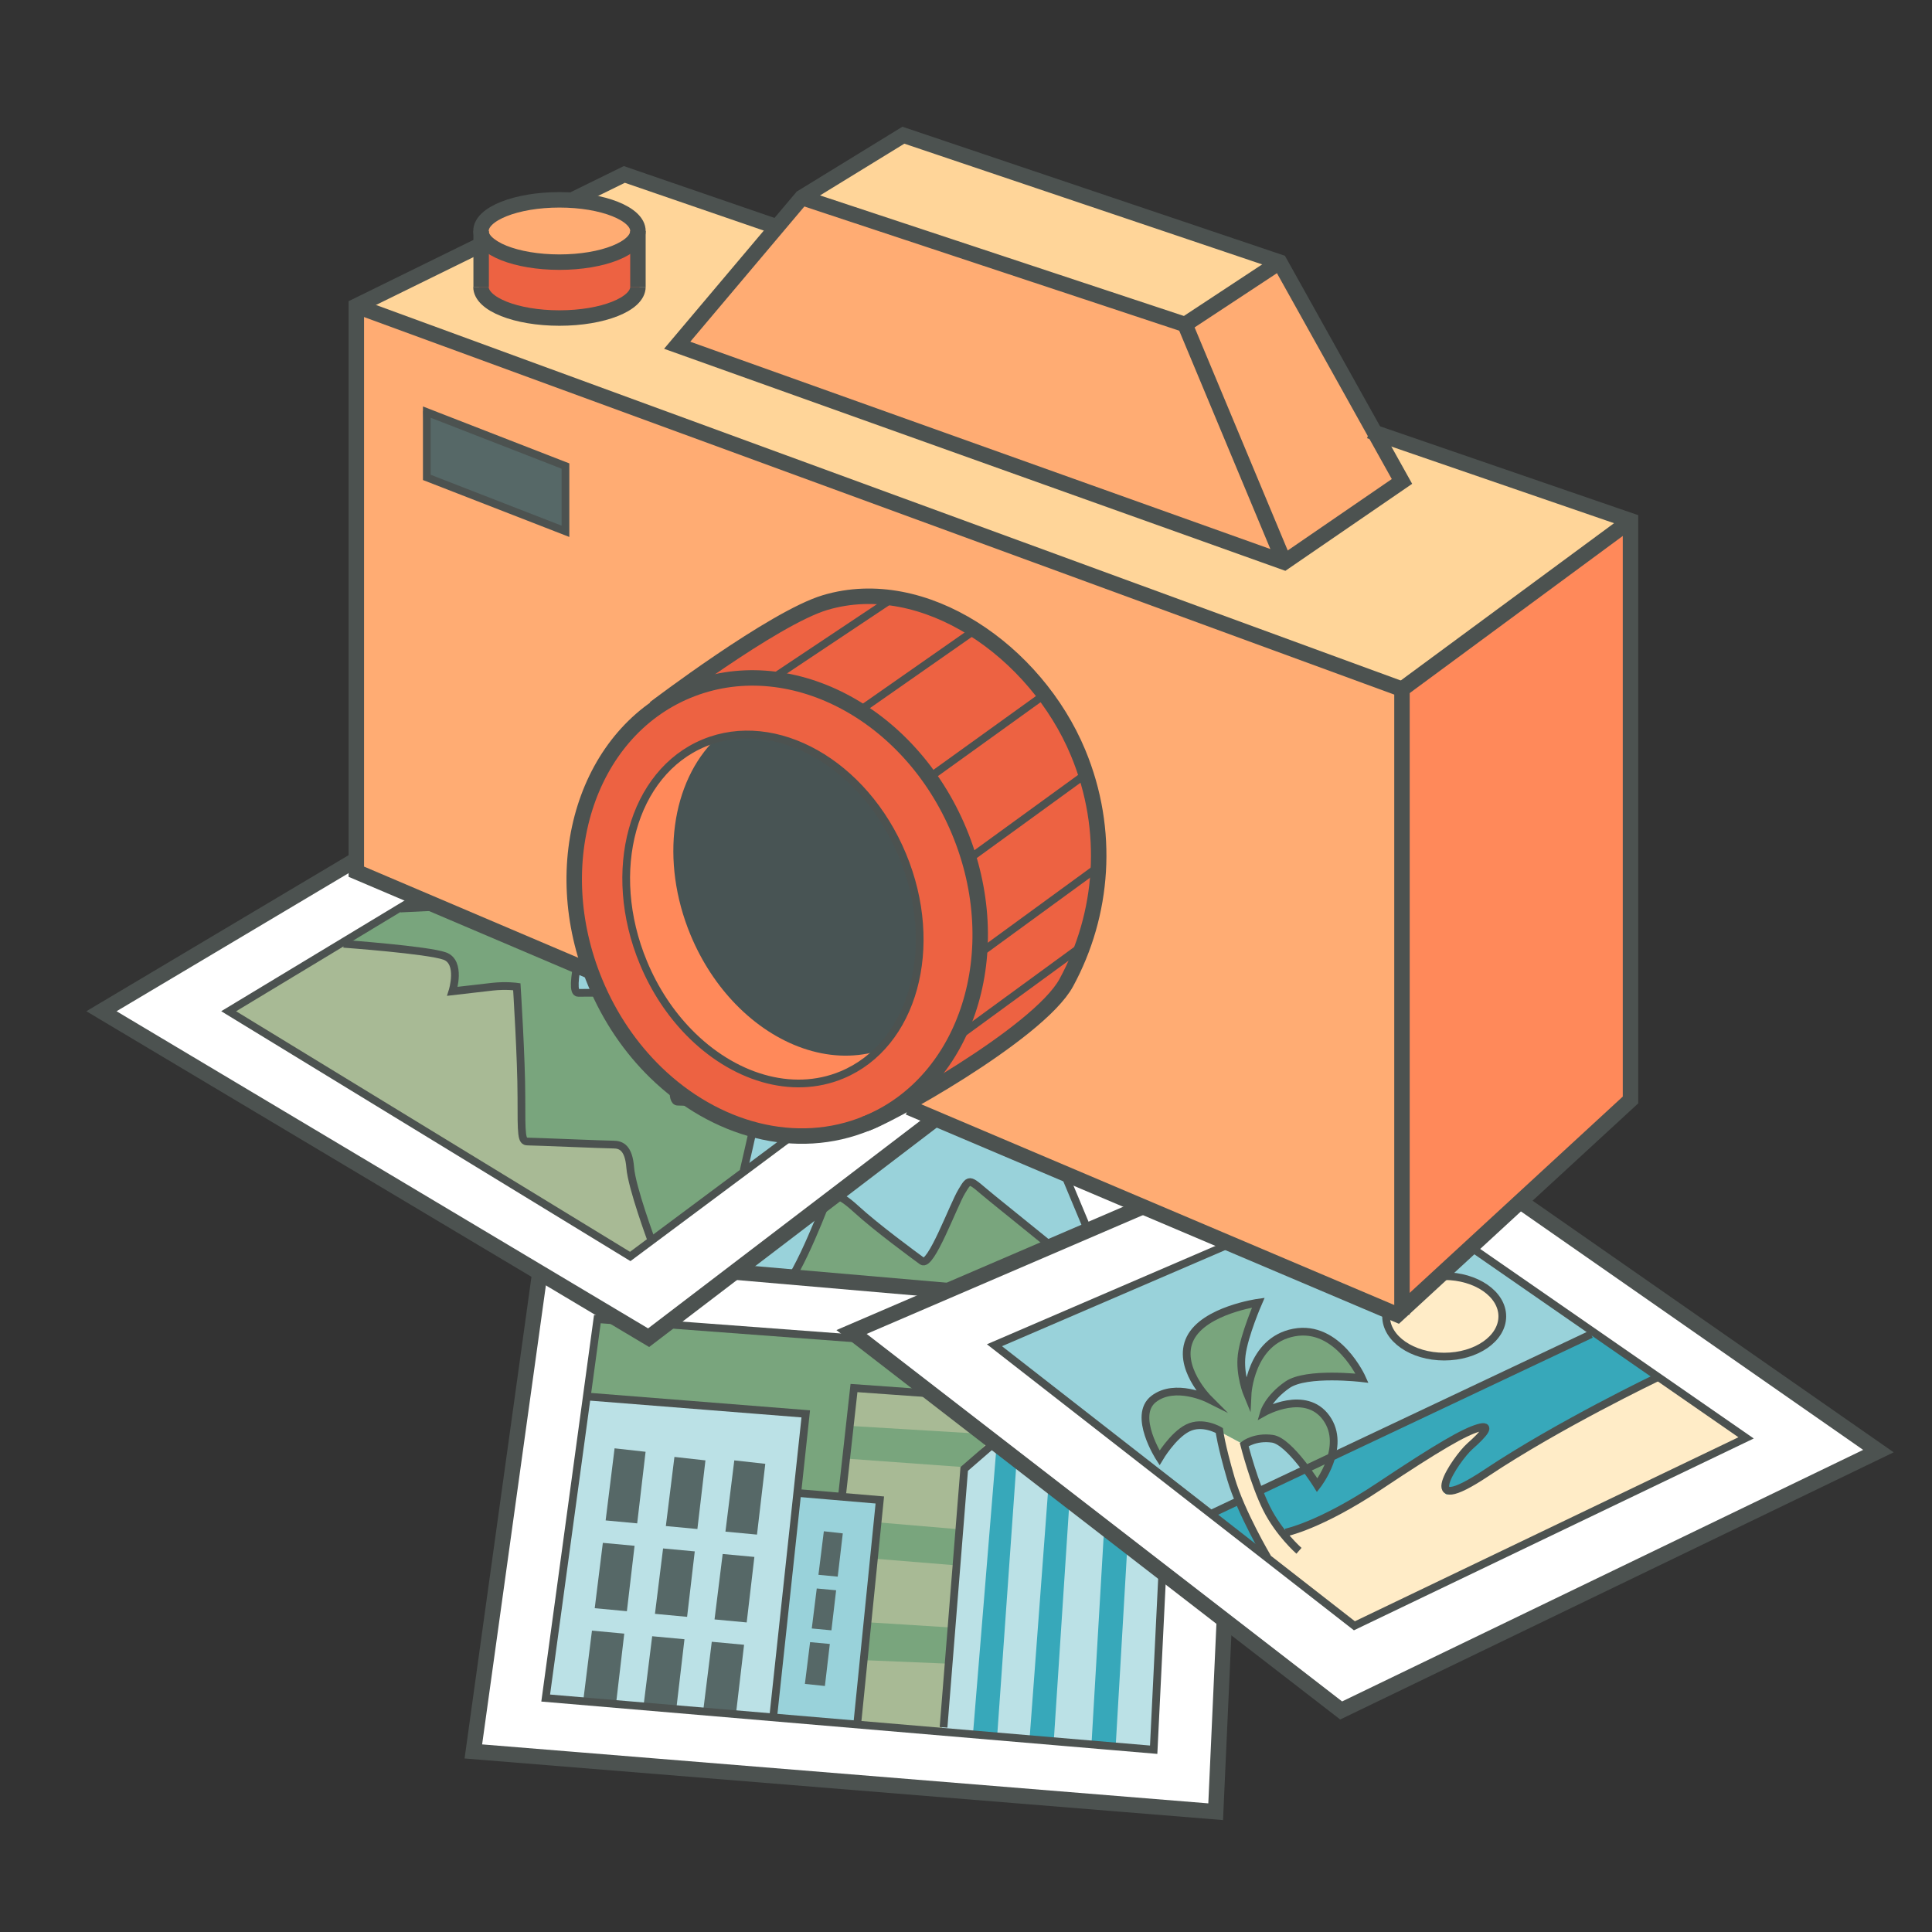 <?xml version="1.0" encoding="utf-8"?>
<!-- Generator: Adobe Illustrator 16.0.0, SVG Export Plug-In . SVG Version: 6.00 Build 0)  -->
<!DOCTYPE svg PUBLIC "-//W3C//DTD SVG 1.1//EN" "http://www.w3.org/Graphics/SVG/1.1/DTD/svg11.dtd">
<svg version="1.1" id="Warstwa_59" xmlns="http://www.w3.org/2000/svg" xmlns:xlink="http://www.w3.org/1999/xlink" x="0px" y="0px"
	 width="250px" height="250px" viewBox="0 0 250 250" enable-background="new 0 0 250 250" xml:space="preserve">
<rect x="0" y="0" width="250" height="250" fill="#333333" stroke="none"/>
<g id="Warstwa_69_1_">
	<g id="Warstwa_65_1_">
		<polygon fill="#FFFFFF" points="167.483,201.14 142.03,141.221 66.435,128.654 85.281,193.571 		"/>
		<polygon fill="#99D2DA" points="144.616,168.918 135.757,147.441 78.887,138.505 88.864,170.879 		"/>
		<path fill="#79A57D" d="M154.521,191.651l-10.236-23.959c0,0-4.887-4.068-10.009-7.817c-5.121-3.748-8.728-6.879-8.728-6.879
			s-2.598,5.227-3.843,7.264c-1.246,2.038-1.66,3.948-3.826,1.871c-2.165-2.078-8.814-7.435-9.965-7.541
			c-1.152-0.106-1.481,2.356-3.183,6.026c-1.702,3.671-2.894,6.977-4.132,6.317c-1.237-0.66-4.233-2.608-5.792-3.503
			c-1.559-0.895-2.636-1.438-3.104-0.797c-0.468,0.64-3.343,5.909-3.343,5.909l5.167,17.791L154.521,191.651z"/>
		<path fill="#A8BA95" d="M147.874,176.22c0,0-9.313-6.08-11.383-6.611s-2.26,0.066-2.963,1.027c-0.703,0.96-0.808,2.11-0.808,2.11
			s-3.606-3.132-4.931-4.346c-1.323-1.214-1.643-1.449-2.58-0.168c-0.938,1.28-11.14,14.212-11.14,14.212s-1.109,0.171-3.029-1.233
			c-1.921-1.405-7.565-5.781-8.354-5.377c-0.789,0.405-1.257,1.046-4.284,3.501c-3.026,2.455-5.669,3.716-5.669,3.716l0.793,3.283
			l60.993,5.317L147.874,176.22z"/>
	</g>
	<g id="Warstwa_64_1_">
		<polygon fill="none" stroke="#4C5250" stroke-width="2" stroke-miterlimit="10" points="167.686,201.535 142.03,141.221 
			66.232,128.26 85.601,193.806 		"/>
		<polygon fill="none" stroke="#4C5250" stroke-miterlimit="10" points="154.402,191.813 135.917,147.56 78.887,138.507 
			93.73,186.729 		"/>
		<path fill="none" stroke="#4C5250" stroke-miterlimit="10" d="M147.553,175.986c0,0-9.27-5.804-11.499-6.452
			c-2.229-0.648-3.493,3.095-3.493,3.095s-2.487-2.311-3.811-3.524c-1.323-1.216-2.562-1.875-2.562-1.875s-5.985,7.172-8.914,11.173
			c-2.927,4-3.396,4.641-4.037,4.172c-0.64-0.468-8.397-5.654-9.196-6.239c-0.801-0.586-1.835-0.852-3.519,1.112
			c-1.683,1.963-7.863,6.042-7.863,6.042"/>
		<path fill="none" stroke="#4C5250" stroke-miterlimit="10" d="M144.326,167.971c0,0-12.815-10.363-15.897-12.866
			c-3.085-2.503-2.85-2.822-3.979-0.945c-1.128,1.878-4.01,9.846-5.131,9.025c-1.12-0.82-5.921-4.336-8.568-6.765
			c-2.646-2.427-3.436-2.021-3.935-0.668c-0.5,1.356-4.776,12.236-6.217,11.182c-1.441-1.054-8.673-5.611-9.217-4.534
			c-0.542,1.077-2.937,6.699-2.937,6.699"/>
	</g>
</g>
<g id="Warstwa_70_1_">
	<g id="Warstwa_67_1_">
		<polygon fill="#FFFFFF" points="70.389,162.675 159.981,170.251 157.083,234.438 61.029,226.637 		"/>
		<polygon fill="#79A57D" points="70.834,219.951 77.298,170.921 151.514,176.269 149.285,226.415 		"/>
		<polygon fill="#99D2DA" points="103.15,192.984 113.625,194.099 110.951,223.07 99.808,222.18 		"/>
		<polygon fill="#A8BA95" points="108.945,193.652 110.505,179.612 129.003,180.728 129.003,186.521 124.991,189.865 
			121.871,223.74 110.951,223.07 113.625,194.099 		"/>
		<polygon fill="#BBE1E6" points="75.96,180.728 104.042,182.733 99.808,222.18 70.834,219.951 		"/>
		<polygon fill="#566867" points="97.955,198.577 99.028,189.418 95.017,188.973 93.872,198.193 		"/>
		<polygon fill="#566867" points="90.242,197.854 91.284,188.973 87.271,188.525 86.161,197.471 		"/>
		<polygon fill="#566867" points="82.452,197.123 83.538,187.859 79.526,187.412 78.369,196.741 		"/>
		<polygon fill="#566867" points="96.622,209.943 97.616,201.466 93.513,201.085 92.461,209.553 		"/>
		<polygon fill="#566867" points="92.103,212.444 91.005,221.289 95.239,221.733 96.283,212.833 		"/>
		<polygon fill="#566867" points="108.401,204.016 109.057,198.419 106.605,198.146 105.906,203.781 		"/>
		<polygon fill="#566867" points="107.586,210.963 108.194,205.781 105.687,205.549 105.044,210.723 		"/>
		<polygon fill="#566867" points="104.825,212.491 104.154,217.896 106.742,218.167 107.379,212.728 		"/>
		<polygon fill="#566867" points="88.91,209.219 89.902,200.749 85.802,200.368 84.751,208.83 		"/>
		<polygon fill="#566867" points="84.392,211.728 83.26,220.843 87.495,221.287 88.57,212.116 		"/>
		<polygon fill="#566867" points="81.119,208.49 82.112,200.025 78.008,199.644 76.958,208.101 		"/>
		<polygon fill="#566867" points="76.599,211.002 75.515,219.729 79.75,220.174 80.779,211.391 		"/>
		<polygon fill="#BBE1E6" points="121.871,223.74 124.991,189.865 141.262,175.601 151.514,176.269 149.285,226.415 		"/>
		<polygon fill="#79A57D" points="110.059,184.516 128.558,185.63 124.991,189.865 109.614,188.75 		"/>
		<polygon fill="#79A57D" points="113.625,196.997 124.1,197.887 123.877,202.567 112.957,201.677 		"/>
		<polygon fill="#79A57D" points="112.288,209.922 122.985,210.592 122.54,215.271 111.842,214.825 		"/>
		<polygon fill="#37A8BA" points="129.003,186.521 125.883,224.632 129.003,225.077 131.9,184.069 		"/>
		<polygon fill="#37A8BA" points="136.58,180.058 133.238,224.855 136.357,225.3 139.479,177.606 		"/>
		<polygon fill="#37A8BA" points="144.158,175.824 141.261,225.3 144.381,225.746 147.279,176.047 		"/>
	</g>
	<g id="Warstwa_66_1_">
		<polygon fill="none" stroke="#4C5250" stroke-width="2" stroke-miterlimit="10" points="61.251,226.635 70.166,162.45 
			160.205,170.25 157.307,234.436 		"/>
		<polygon fill="none" stroke="#4C5250" stroke-miterlimit="10" points="77.298,170.696 151.736,176.267 149.285,226.413 
			70.612,219.727 		"/>
		<polyline fill="none" stroke="#4C5250" stroke-miterlimit="10" points="76.184,180.726 104.265,182.954 100.03,222.401 		"/>
		<polyline fill="none" stroke="#4C5250" stroke-miterlimit="10" points="103.374,193.205 113.848,194.097 110.951,222.847 		"/>
		<polyline fill="none" stroke="#4C5250" stroke-miterlimit="10" points="122.095,223.515 124.769,190.085 141.483,175.6 		"/>
		<polyline fill="none" stroke="#4C5250" stroke-miterlimit="10" points="108.945,193.65 110.505,179.611 129.227,180.948 
			128.558,186.965 		"/>
	</g>
</g>
<g id="Warstwa_69_kopia_1_">
	<g id="Warstwa_65_kopia_1_">
		<polygon fill="#FFFFFF" points="13.524,130.654 69.453,97.336 137.877,131.845 84.328,173.098 		"/>
		<polygon fill="#99D2DA" points="51.009,118.159 70.842,106.062 122.011,132.439 94.839,152.67 		"/>
		<path fill="#79A57D" d="M29.589,130.654L52,117.366c0,0,6.346-0.396,12.693-0.396c6.347,0,11.106-0.396,11.106-0.396
			s-0.991,5.752-1.189,8.132c-0.198,2.38-0.992,4.165,1.983,3.769c2.975-0.397,11.504-0.793,12.495-0.199
			c0.992,0.595-0.197,2.776-0.991,6.743s-1.786,7.339-0.397,7.538c1.388,0.198,4.957,0.396,6.743,0.594
			c1.786,0.199,2.976,0.397,2.976,1.19s-0.793,6.743-0.793,6.743l-14.677,11.305L29.589,130.654z"/>
		<path fill="#A8BA95" d="M44.067,122.127c0,0,11.106,0.595,13.089,1.388s1.785,1.389,1.785,2.579c0,1.189-0.595,2.181-0.595,2.181
			s4.76-0.397,6.545-0.595c1.785-0.198,2.182-0.199,2.182,1.388s0.595,18.049,0.595,18.049s0.793,0.793,3.173,0.793
			s9.519-0.197,9.916,0.596s0.397,1.586,1.389,5.354c0.991,3.769,2.38,6.347,2.38,6.347l-2.579,2.182l-52.359-31.733L44.067,122.127
			z"/>
	</g>
	<g id="Warstwa_64_kopia_1_">
		<polygon fill="none" stroke="#4C5250" stroke-width="2" stroke-miterlimit="10" points="13.127,130.854 69.453,97.336 
			138.273,131.646 83.931,173.098 		"/>
		<polygon fill="none" stroke="#4C5250" stroke-miterlimit="10" points="29.589,130.854 70.643,106.062 122.011,132.44 
			81.551,162.586 		"/>
		<path fill="none" stroke="#4C5250" stroke-miterlimit="10" d="M44.464,122.128c0,0,10.908,0.793,13.09,1.586
			c2.181,0.793,0.991,4.561,0.991,4.561s3.372-0.396,5.156-0.594c1.786-0.199,3.174,0,3.174,0s0.595,9.322,0.595,14.28
			c0,4.957,0,5.751,0.793,5.751s10.115,0.396,11.106,0.396c0.992,0,1.983,0.396,2.182,2.976c0.199,2.578,2.777,9.52,2.777,9.52"/>
		<path fill="none" stroke="#4C5250" stroke-miterlimit="10" d="M51.802,117.565c0,0,16.462-0.793,20.428-0.992
			c3.966-0.198,3.966-0.594,3.768,1.587c-0.199,2.182-2.579,10.313-1.19,10.313c1.388,0,7.338-0.001,10.909-0.397
			c3.57-0.396,3.967,0.397,3.57,1.785c-0.397,1.389-3.373,12.694-1.587,12.694c1.785,0,10.313,0.595,10.115,1.785
			c-0.199,1.189-1.587,7.14-1.587,7.14"/>
	</g>
</g>
<g id="Warstwa_68_1_">
	<g id="Warstwa_63_1_">
		<polygon fill="#FFFFFF" points="110.231,172.365 178.967,142.682 242.837,187.694 173.614,221.15 		"/>
		<polygon fill="#99D2DA" points="128.682,174.073 177.998,152.84 206.411,172.573 157.328,196.096 		"/>
		<polygon fill="#37A8BA" points="156.576,196.091 206.411,172.573 225.734,185.697 175.231,210.35 		"/>
		<path fill="#FFECC7" d="M157.829,185.238l3.006,1.609c0,0,0.213,1.932,1.931,5.688c1.716,3.757,3.434,6.01,3.434,6.01
			s4.078-1.61,9.658-4.829c5.579-3.219,9.229-6.118,12.341-7.619c3.111-1.502,4.397-1.717,3.755-0.858
			c-0.644,0.858-3.327,3.219-3.971,4.722c-0.643,1.503-2.146,4.506,0.322,3.005c2.469-1.502,7.512-4.292,13.628-8.048
			s12.662-6.761,12.662-6.761l11.14,7.541l-50.503,24.652l-11.179-8.479c0,0-2.681-4.185-4.077-8.478
			C158.58,189.102,157.829,185.238,157.829,185.238z"/>
		<ellipse fill="#FFECC7" cx="186.856" cy="170.323" rx="7.458" ry="4.936"/>
		<path fill="#79A57D" d="M157.829,185.238c0,0-2.707-1.559-4.41-0.099c-1.704,1.46-3.406,3.041-3.406,3.041
			s-2.189-2.189-1.703-4.866c0.486-2.676,1.461-3.529,3.771-3.285c2.312,0.244,3.771,0.852,3.771,0.852s-2.313-3.894-2.313-5.353
			s0.731-3.771,3.529-4.987c2.797-1.218,5.474-1.704,5.474-1.704s-0.972,2.434-1.46,4.38c-0.487,1.946,0,6.205,0,6.205
			s2.189-4.625,3.528-5.841c1.338-1.216,4.622-1.823,6.448-0.851c1.824,0.973,5.109,5.109,5.109,5.109s-3.771,0.243-6.69,0.487
			c-2.921,0.243-5.84,3.771-5.84,3.771s3.772-0.731,5.596-0.243c1.825,0.487,2.92,2.311,3.163,3.893s-1.582,6.205-1.582,6.205
			s-3.04-4.257-4.622-5.231c-1.582-0.974-5.358,0.127-5.358,0.127L157.829,185.238z"/>
	</g>
	<g id="Warstwa_61_1_">
		<polygon fill="none" stroke="#4C5250" stroke-width="2" stroke-miterlimit="10" points="178.683,142.908 110.188,172.36 
			173.545,221.334 243.068,187.772 		"/>
		<polygon fill="none" stroke="#4C5250" stroke-miterlimit="10" points="128.682,174.073 177.998,152.84 225.944,186.06 
			175.259,210.376 		"/>
		<path fill="none" stroke="#4C5250" stroke-miterlimit="10" d="M164.006,201.532c0,0-3.438-5.798-4.727-10.202
			c-1.289-4.402-1.503-6.229-1.503-6.229s-2.147-1.288-4.081-0.321c-1.934,0.966-3.651,3.865-3.651,3.865s-3.545-5.478-0.752-7.625
			c2.792-2.147,7.088,0,7.088,0s-4.188-4.188-2.362-7.84c1.824-3.65,8.806-4.617,8.806-4.617s-1.826,4.188-2.148,6.766
			c-0.321,2.578,0.752,5.155,0.752,5.155s0.322-6.98,6.015-8.054c5.691-1.074,8.806,5.905,8.806,5.905s-7.196-0.858-9.665,0.86
			c-2.47,1.717-3.008,3.543-3.008,3.543s5.371-3.006,8.056,0.752s-1.183,8.699-1.183,8.699s-3.543-5.692-5.798-6.015
			s-3.652,0.752-3.652,0.752s1.289,5.047,2.9,8.27c1.61,3.222,4.188,5.477,4.188,5.477"/>
		<path fill="none" stroke="#4C5250" stroke-miterlimit="10" d="M166.367,198.311c0,0,4.402-0.859,12.136-6.014
			c7.732-5.155,10.952-6.979,12.778-7.517c1.826-0.538,0.752,0.751-1.073,2.361c-1.827,1.611-7.194,9.667,2.148,3.438
			c9.342-6.229,22.122-12.35,22.122-12.35"/>
		<ellipse fill="none" stroke="#4C5250" stroke-miterlimit="10" cx="186.879" cy="170.336" rx="7.518" ry="5.208"/>
		<line fill="none" stroke="#4C5250" stroke-miterlimit="10" x1="163.063" y1="192.884" x2="205.887" y2="172.644"/>
		<line fill="none" stroke="#4C5250" stroke-miterlimit="10" x1="156.809" y1="195.842" x2="160.328" y2="194.178"/>
	</g>
</g>
<g id="Warstwa_62_1_">
	<polygon fill="#FFAC73" points="46.495,40.288 80.948,22.343 210.866,67.563 211.226,141.854 180.719,170.206 46.136,113.143 	"/>
	<path fill="#ED6242" d="M124.117,107.573c6.424,15.449,1.089,32.356-11.915,37.761c-9.163,3.812-19.688,0.896-27.354-6.561
		c-3.214-3.127-5.926-7.054-7.823-11.617c-6.423-15.448-1.089-32.354,11.915-37.762C101.944,83.987,117.693,92.126,124.117,107.573z
		"/>
	<path fill="#FF895A" d="M116.773,110.653c4.933,11.859,1.428,24.594-7.826,28.44c-6.52,2.713-14.155,0.289-19.821-5.527
		c-2.377-2.438-4.407-5.473-5.863-8.978c-4.931-11.859-1.426-24.591,7.828-28.439C100.344,92.302,111.844,98.795,116.773,110.653z"
		/>
	<path fill="#ED6242" d="M86.69,89.456l16.509-10.049c0,0,8.971-5.025,17.944-0.718c8.973,4.307,16.51,12.202,19.739,21.893
		s0,18.304-0.718,21.894c-0.718,3.588-3.23,6.46-7.896,10.407c-4.665,3.947-13.996,8.972-13.996,8.972s11.485-9.689,8.255-25.84
		c-3.23-16.15-10.408-21.892-17.586-25.481C101.764,86.943,95.304,87.302,86.69,89.456z"/>
	<polygon fill="#566867" points="54.749,53.208 73.052,60.026 73.052,68.64 55.108,61.821 	"/>
	<polygon fill="#FF895A" points="210.866,67.563 211.226,141.854 180.719,170.206 181.796,89.096 	"/>
	<polygon fill="#FFD599" points="46.495,40.288 80.948,22.343 210.866,67.563 181.796,89.096 	"/>
	<polygon fill="#FFAC73" points="87.767,44.954 103.917,25.932 116.837,17.678 165.646,33.828 181.796,62.539 165.646,72.587 	"/>
	<polygon fill="#FFD599" points="103.917,25.932 116.837,17.678 165.646,33.828 153.084,42.44 	"/>
	<path fill="#ED6242" d="M62.286,29.521c0,0,1.077-3.588,9.332-3.588c8.254,0,11.125,3.588,11.125,3.588v8.614
		c0,0-4.307,2.871-10.049,2.871s-10.767-2.512-10.767-2.512L62.286,29.521z"/>
	<path fill="#FFAC73" d="M62.286,29.521c0-1.794,4.666-4.306,11.844-3.947c7.177,0.359,8.613,3.947,8.613,3.947
		s-2.872,4.307-9.69,4.307S62.286,29.521,62.286,29.521z"/>
	<path fill="#485454" d="M118.857,124.261c-0.07-8.239-1.42-14.773-6.107-20.384c-4.687-5.61-10.084-8.167-13.707-8.735
		c-2.119-0.333-4.668,0.064-6.426,0.451c-5.696,5.553-7.26,15.769-3.253,25.407c1.457,3.506,3.486,6.539,5.863,8.979
		c5.184,5.32,12.011,7.787,18.129,6.096C115.581,133.907,118.904,129.752,118.857,124.261z"/>
</g>
<g id="Warstwa_60_1_">
	<path fill="none" stroke="#4C5250" stroke-width="2" stroke-miterlimit="10" d="M111.767,145.478
		c2.231-0.431,22.616-11.718,26.208-18.315c4.806-8.828,5.711-19.708,1.532-29.752c-5.473-13.161-19.936-23.243-32.718-19.445
		c-6.718,1.996-22.089,13.689-22.089,13.689"/>
	<path fill="none" stroke="#4C5250" stroke-width="2" stroke-miterlimit="10" d="M124.117,107.573
		c6.424,15.449,1.089,32.356-11.915,37.761c-9.163,3.812-19.688,0.896-27.354-6.561c-3.214-3.127-5.926-7.054-7.823-11.617
		c-6.423-15.448-1.089-32.354,11.915-37.762C101.944,83.987,117.693,92.126,124.117,107.573z"/>
	<path fill="none" stroke="#4C5250" stroke-miterlimit="10" d="M116.773,110.653c4.933,11.859,1.428,24.594-7.826,28.44
		c-6.52,2.713-14.155,0.289-19.821-5.527c-2.377-2.438-4.407-5.473-5.863-8.978c-4.931-11.859-1.426-24.591,7.828-28.439
		C100.344,92.302,111.844,98.795,116.773,110.653z"/>
	<polyline fill="none" stroke="#4C5250" stroke-width="2" stroke-miterlimit="10" points="177.224,55.757 210.985,67.375 
		210.985,142.337 180.818,170.125 117.6,143.297 	"/>
	<polyline fill="none" stroke="#4C5250" stroke-width="2" stroke-miterlimit="10" points="73.875,25.966 80.787,22.572 
		100.769,29.447 	"/>
	<polyline fill="none" stroke="#4C5250" stroke-width="2" stroke-miterlimit="10" points="76.171,125.594 46.108,112.798 
		46.108,39.597 62.292,31.651 	"/>
	<polyline fill="none" stroke="#4C5250" stroke-width="2" stroke-miterlimit="10" points="46.108,39.597 181.415,89.18 
		181.415,170.125 	"/>
	<line fill="none" stroke="#4C5250" stroke-width="2" stroke-miterlimit="10" x1="181.415" y1="89.18" x2="210.985" y2="67.375"/>
	<polygon fill="none" stroke="#4C5250" stroke-width="2" stroke-miterlimit="10" points="87.626,44.675 103.755,25.559 
		116.897,17.494 165.584,33.922 181.415,62.298 166.182,72.751 	"/>
	<polyline fill="none" stroke="#4C5250" stroke-width="2" stroke-miterlimit="10" points="103.755,25.559 153.339,41.987 
		166.182,72.751 	"/>
	<line fill="none" stroke="#4C5250" stroke-width="2" stroke-miterlimit="10" x1="153.339" y1="41.987" x2="165.584" y2="33.922"/>
	<ellipse fill="none" stroke="#4C5250" stroke-width="2" stroke-miterlimit="10" cx="72.393" cy="29.89" rx="10.156" ry="4.032"/>
	<path fill="none" stroke="#4C5250" stroke-width="2" stroke-miterlimit="10" d="M82.548,37.122c0,2.227-4.546,4.032-10.156,4.032
		c-5.609,0-10.155-1.806-10.155-4.032"/>
	<line fill="none" stroke="#4C5250" stroke-width="2" stroke-miterlimit="10" x1="82.548" y1="29.89" x2="82.548" y2="37.122"/>
	<line fill="none" stroke="#4C5250" stroke-width="2" stroke-miterlimit="10" x1="62.26" y1="29.89" x2="62.26" y2="37.122"/>
	<polygon fill="none" stroke="#4C5250" stroke-miterlimit="10" points="73.17,68.752 55.23,61.774 55.23,53.327 73.17,60.306 	"/>
	<line fill="none" stroke="#4C5250" stroke-miterlimit="10" x1="134.876" y1="90.091" x2="121.016" y2="100.064"/>
	<line fill="none" stroke="#4C5250" stroke-miterlimit="10" x1="125.749" y1="81.809" x2="111.72" y2="91.612"/>
	<line fill="none" stroke="#4C5250" stroke-miterlimit="10" x1="115.269" y1="77.583" x2="100.563" y2="87.387"/>
	<line fill="none" stroke="#4C5250" stroke-miterlimit="10" x1="139.947" y1="100.571" x2="125.749" y2="110.882"/>
	<line fill="none" stroke="#4C5250" stroke-miterlimit="10" x1="141.807" y1="112.403" x2="127.44" y2="122.883"/>
	<line fill="none" stroke="#4C5250" stroke-miterlimit="10" x1="139.609" y1="122.714" x2="124.565" y2="133.701"/>
</g>
</svg>
